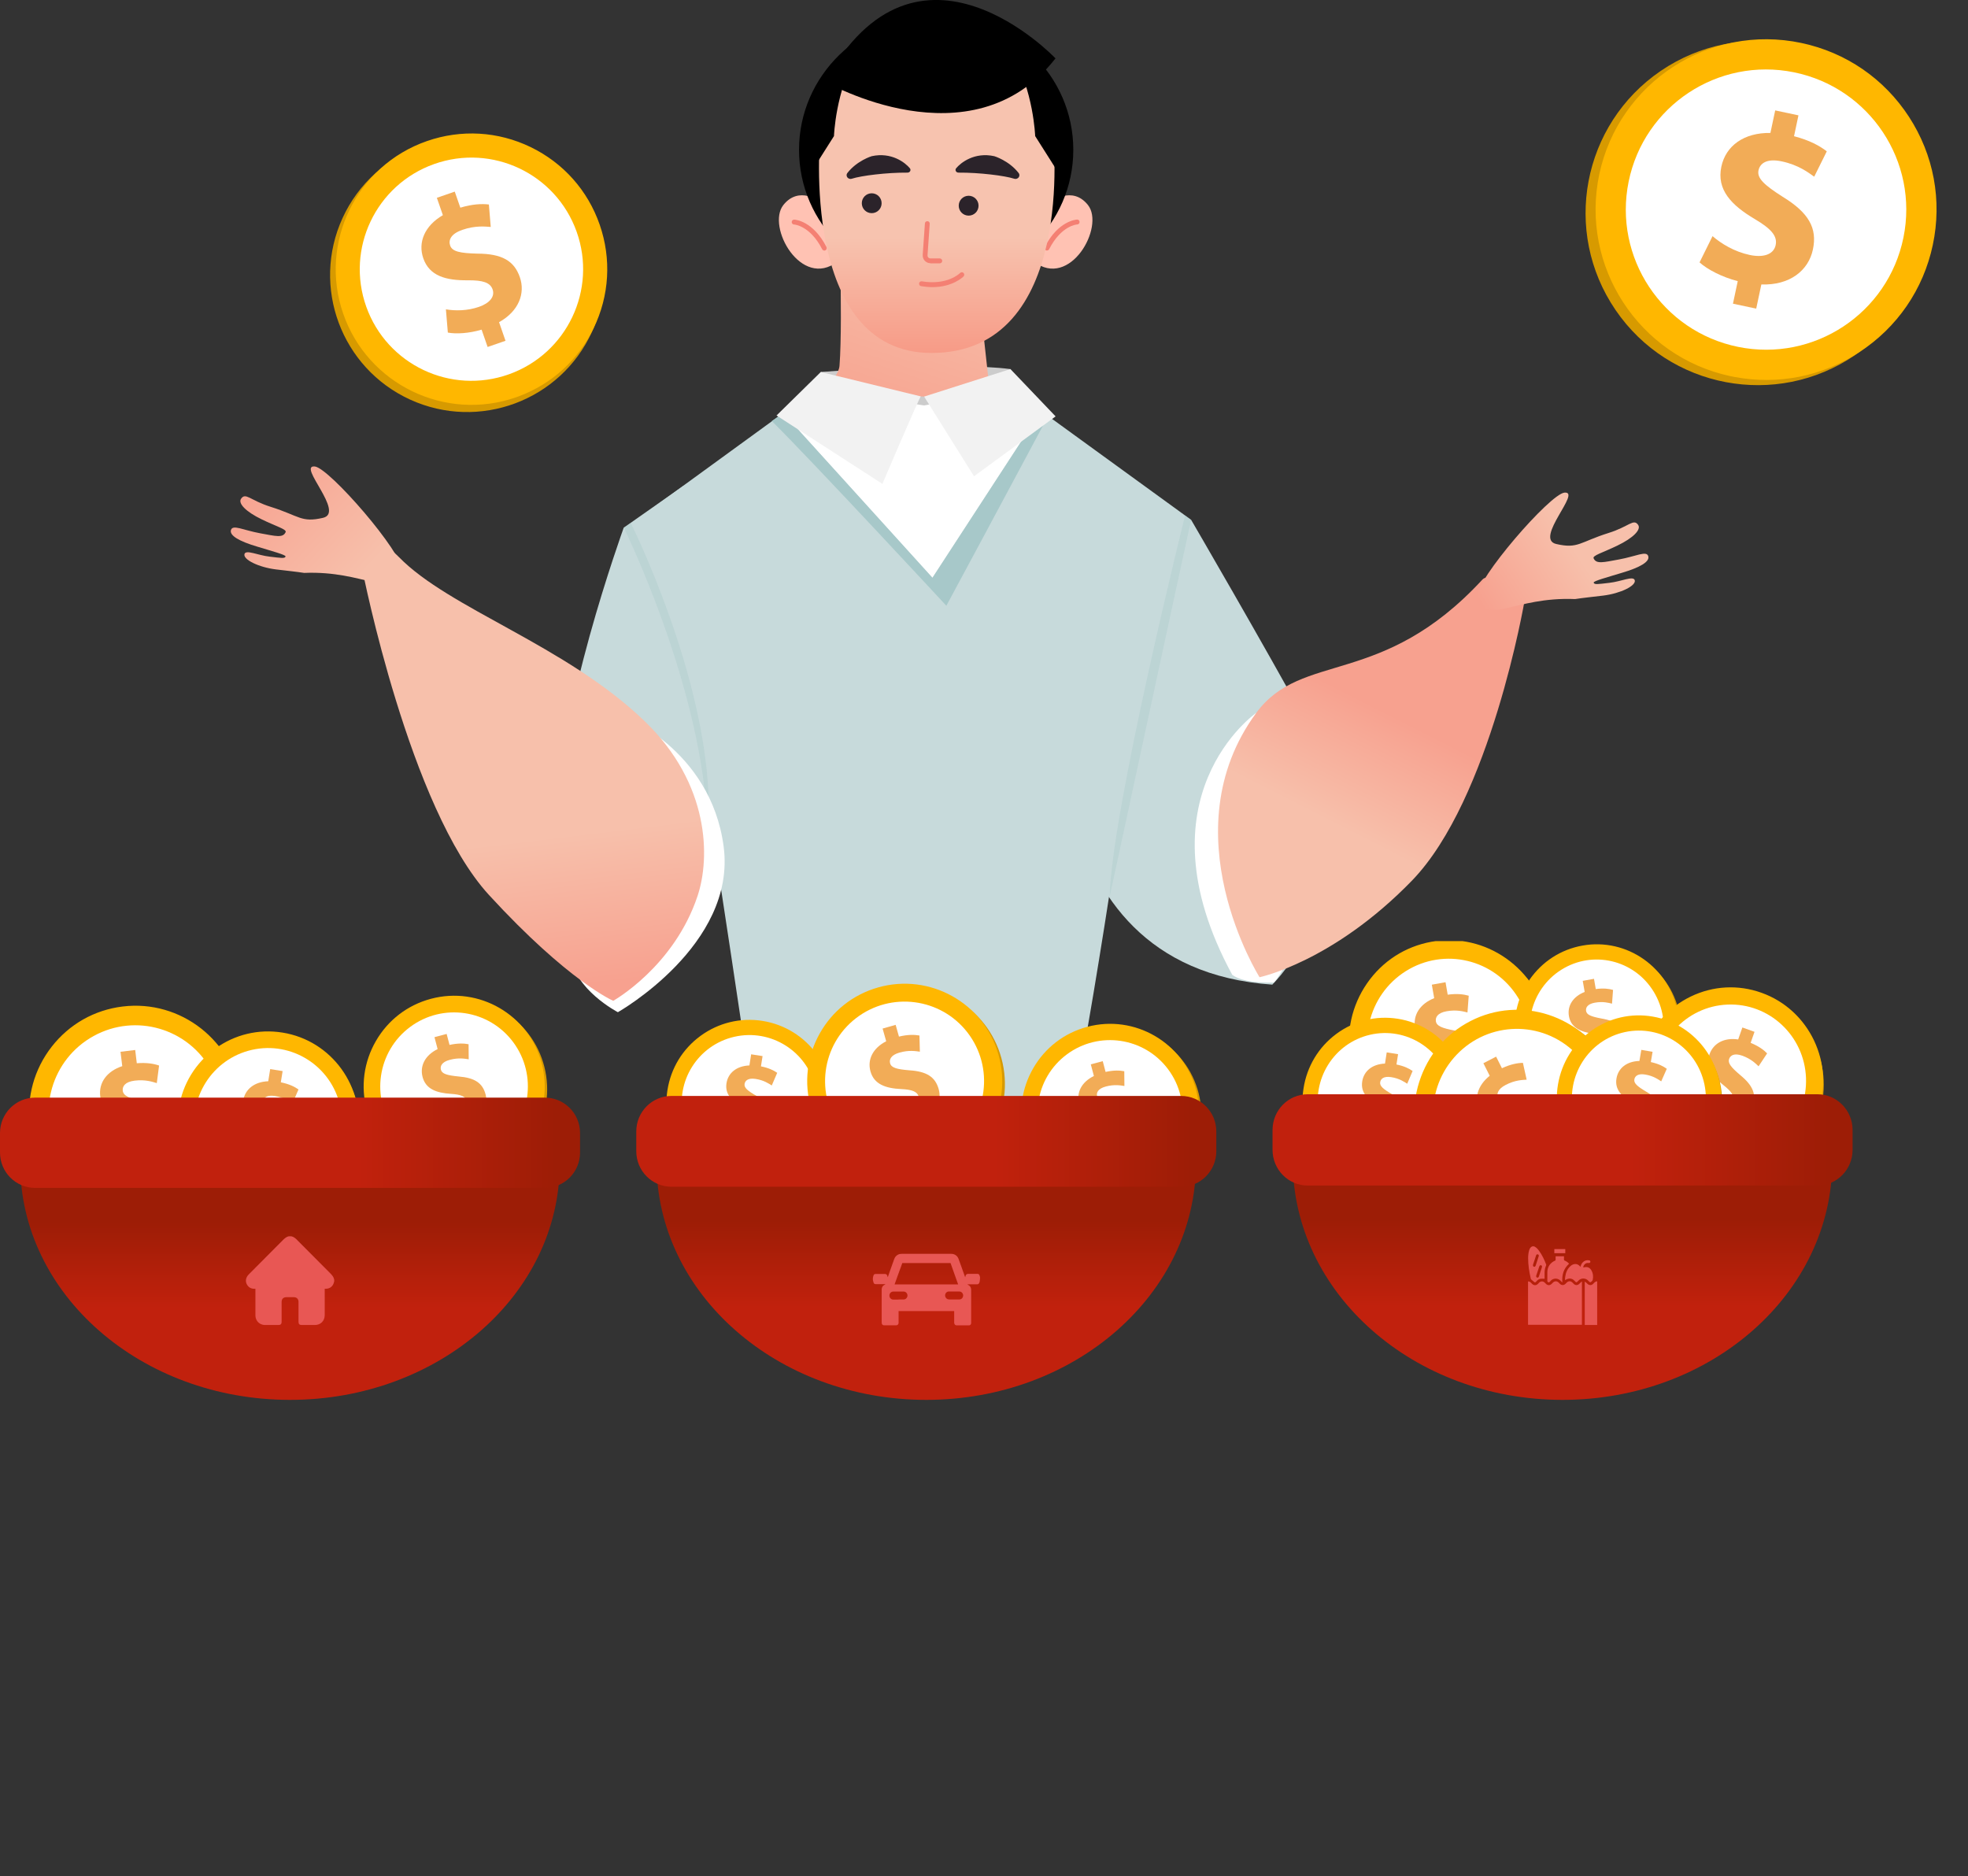 <svg width="665" height="634" viewBox="0 0 665 634" fill="none" xmlns="http://www.w3.org/2000/svg">
<rect x="0" y="0" width="665" height="634" fill="#333333" stroke="none"/>
<g clip-path="url(#clip0_1463_1563)">
<path d="M277.377 125.688C277.377 125.688 322.826 122.16 341.426 124.721C345.948 134.433 344.548 142.04 344.548 142.04H276.033L277.377 125.688Z" fill="#CCCCCC"/>
<path d="M283.243 63.793C283.243 63.793 284.927 107.175 283.678 123.545C282.921 133.598 249.07 148.925 249.07 162.716C285.494 165.447 372.439 188.001 372.439 172.959C372.439 157.917 336.62 148.774 335.031 136.558C333.442 124.342 331.228 102.167 331.228 102.167L298.531 96.856L283.243 63.793Z" fill="url(#paint0_linear_1463_1563)"/>
<path d="M277.244 68.193C277.244 68.193 270.035 62.579 264.718 69.256C258.89 76.559 270.754 97.861 282.997 88.376L277.263 68.193H277.244Z" fill="#FFC2B3"/>
<path d="M278.55 84.659C278.247 84.659 277.963 84.488 277.812 84.203C273.706 76.179 268.37 75.857 268.313 75.857C267.859 75.838 267.5 75.459 267.519 75.003C267.538 74.548 267.916 74.188 268.37 74.207C268.635 74.207 274.709 74.567 279.269 83.463C279.477 83.862 279.326 84.374 278.91 84.583C278.796 84.64 278.664 84.677 278.531 84.677L278.55 84.659Z" fill="#F48073"/>
<path d="M355.088 68.193C355.088 68.193 362.297 62.579 367.614 69.256C373.442 76.559 361.578 97.861 349.335 88.376L355.069 68.193H355.088Z" fill="#FFC2B3"/>
<path d="M353.782 84.659C353.65 84.659 353.536 84.621 353.404 84.564C353.007 84.355 352.836 83.862 353.044 83.445C357.586 74.567 363.678 74.207 363.943 74.188C364.397 74.15 364.776 74.529 364.795 74.984C364.814 75.44 364.473 75.819 364.019 75.838C363.792 75.838 358.588 76.236 354.52 84.184C354.369 84.469 354.085 84.64 353.782 84.64V84.659Z" fill="#F48073"/>
<path d="M316.337 95.926C341.929 95.926 362.675 75.646 362.675 50.628C362.675 25.611 341.929 5.33 316.337 5.33C290.744 5.33 269.998 25.611 269.998 50.628C269.998 75.646 290.744 95.926 316.337 95.926Z" fill="black"/>
<path d="M277.169 45.563C277.169 45.563 269.941 119.22 314.728 119.258C363.981 119.315 355.826 45.563 355.826 45.563C355.826 45.563 355.561 14.075 316.147 14.075C280.007 14.075 277.169 45.563 277.169 45.563Z" fill="url(#paint1_linear_1463_1563)"/>
<path d="M314.406 88.983H317.547C318.002 88.983 318.38 88.623 318.38 88.149C318.38 87.694 318.02 87.314 317.547 87.314H314.406C314.123 87.314 313.858 87.2 313.668 86.992C313.479 86.783 313.385 86.499 313.422 86.214L314.16 75.61C314.198 75.155 313.858 74.757 313.404 74.738C312.931 74.719 312.552 75.041 312.533 75.496L311.795 86.062C311.72 86.783 311.966 87.523 312.457 88.073C312.949 88.623 313.668 88.945 314.425 88.945L314.406 88.983Z" fill="#F48073"/>
<path d="M297.907 68.668C297.907 70.527 296.412 72.025 294.558 72.025C292.703 72.025 291.208 70.527 291.208 68.668C291.208 66.809 292.703 65.31 294.558 65.31C296.412 65.31 297.907 66.809 297.907 68.668Z" fill="#2B232A"/>
<path d="M330.66 69.502C330.66 71.361 329.165 72.86 327.311 72.86C325.457 72.86 323.962 71.361 323.962 69.502C323.962 67.643 325.457 66.145 327.311 66.145C329.165 66.145 330.66 67.643 330.66 69.502Z" fill="#2B232A"/>
<path d="M315.031 97.026C321.937 97.026 325.419 93.574 325.589 93.403C325.911 93.081 325.911 92.55 325.589 92.227C325.267 91.905 324.738 91.905 324.435 92.227C324.265 92.398 320.083 96.495 311.511 95.054C311.076 94.978 310.641 95.281 310.565 95.737C310.49 96.192 310.792 96.609 311.246 96.685C312.628 96.912 313.895 97.026 315.069 97.026H315.031Z" fill="#F48073"/>
<path d="M287.859 60.378C290.962 59.373 299.629 58.273 306.648 58.33C307.481 58.33 307.954 57.457 307.443 56.85C305.929 55.01 301.294 51.292 294.558 52.772C294.558 52.772 289.6 54.251 286.327 58.462C286.119 58.747 286.024 59.088 286.1 59.43C286.251 60.188 287.084 60.644 287.859 60.378Z" fill="#2B232A"/>
<path d="M342.675 60.378C339.572 59.373 330.906 58.273 323.886 58.33C323.054 58.33 322.581 57.457 323.091 56.85C324.605 55.01 329.241 51.292 335.977 52.772C335.977 52.772 340.934 54.251 344.208 58.462C344.416 58.747 344.511 59.088 344.435 59.43C344.284 60.188 343.451 60.644 342.675 60.378Z" fill="#2B232A"/>
<path d="M274.387 57.685L281.804 45.981C281.804 45.981 282.315 30.73 289.638 18.134C289.638 18.134 270.205 31.811 274.387 57.685Z" fill="black"/>
<path d="M357.207 57.685L349.79 45.981C349.79 45.981 349.279 30.73 341.956 18.134C341.956 18.134 361.389 31.811 357.207 57.685Z" fill="black"/>
<path d="M278.758 27.543C278.758 27.543 328.257 56.129 356.658 19.728C356.658 19.728 310.073 -29.497 278.758 27.543Z" fill="black"/>
<path d="M311.152 133.94L312.268 133.997L315.485 136.178L311.795 137.999L307.784 136.747L311.152 133.94Z" fill="#CCCCCC"/>
<path d="M352.06 141.945C352.06 141.945 312.268 311.641 311.474 308.815C310.679 305.989 263.205 144.771 263.205 144.771L277.036 131.853L312.287 136.994L340.424 131.815L352.079 141.945H352.06Z" fill="white"/>
<path d="M351.795 138.834L315.069 195.229L264.624 139.574L217.584 173.794C217.584 173.794 236.866 263.669 237.925 265.547C238.985 267.425 255.371 378.507 255.371 378.507C255.371 378.507 291.776 382.908 312.798 382.661C333.82 382.415 359.705 378.716 360.972 377.293C364.87 372.93 382.6 251.168 382.6 251.168L402.467 175.634L351.776 138.834H351.795Z" fill="#C7DADB"/>
<path d="M319.78 204.675C319.78 204.675 341.332 164.632 354.198 140.522L351.814 138.834L315.087 195.229L264.642 139.574L260.801 142.267C274.538 155.849 319.799 204.694 319.799 204.694L319.78 204.675Z" fill="#A7C8C9"/>
<path d="M312.268 133.997L329.127 160.933L356.696 140.693L341.426 124.702L312.268 133.997Z" fill="#F2F2F2"/>
<path d="M311.152 133.94C310.357 134.888 298.171 163.494 298.171 163.494L262.391 140.389L277.358 125.688L311.152 133.94Z" fill="#F2F2F2"/>
<path d="M210.754 178.308C210.754 178.308 186.856 244.548 190.357 272.034C195.219 310.313 209.411 334.366 209.411 334.366C209.411 334.366 231.227 289.922 247.765 261.943C242.183 197.827 231.019 164.101 231.019 164.101L210.754 178.308Z" fill="#C7DADB"/>
<path opacity="0.37" d="M239.477 271.541C238.872 228.14 213.138 176.715 213.138 176.715L210.773 178.27C210.773 178.27 236.033 229.354 238.853 275.259L239.477 271.541Z" fill="#A7C8C9"/>
<path d="M208.786 342.011C208.786 342.011 193.857 334.271 192.778 322.624C191.7 310.977 209.543 241.361 209.543 241.361C209.543 241.361 240.158 252.818 244.529 286.071C248.9 319.324 208.786 342.011 208.786 342.011Z" fill="white"/>
<path d="M134.765 188.191C151.756 205.7 191.151 217.972 217.831 243.675C239.893 264.94 239.988 289.846 235.73 302.669C227.783 326.646 207.216 338.16 207.216 338.16C207.216 338.16 192.078 331.654 165.21 302.384C138.341 273.115 122.542 192.952 122.542 192.952C122.542 192.952 123.185 191.074 127.253 188.874C131.34 186.655 130.772 184.094 134.746 188.191H134.765Z" fill="url(#paint2_linear_1463_1563)"/>
<path d="M402.486 175.634C402.486 175.634 426.611 217.005 442.865 246.691C459.119 276.378 446.195 315.985 429.923 332.697C345.154 326.854 359.042 223.644 359.042 223.644L402.505 175.634H402.486Z" fill="#C7DADB"/>
<path d="M424.473 240.887C424.473 240.887 383.716 269.208 416.394 329.396C420.632 332.526 430.509 331.976 430.509 331.976C430.509 331.976 461.711 294.626 424.473 240.887Z" fill="white"/>
<path d="M425.609 330.193C425.609 330.193 394.823 281.234 424.473 240.906C439.989 219.794 466.914 232.654 500.935 195.817C504.02 192.478 515.183 202.835 515.183 202.835C515.183 202.835 503.736 270.137 477.075 297.585C450.415 325.033 425.609 330.193 425.609 330.193Z" fill="url(#paint3_linear_1463_1563)"/>
<path d="M532.232 202.418C534.635 202.039 538.268 201.659 541.73 201.242C547.539 200.54 552.97 197.903 552.383 196.025C551.853 194.47 547.899 196.481 543.793 196.936C539.99 197.372 538.703 197.619 538.514 196.86C538.343 196.329 543.112 195.058 548.069 193.54C554.105 191.757 557.587 189.785 556.943 187.888C556.319 185.991 552.818 187.983 547.104 189.026C541.787 189.993 539.422 190.676 538.495 188.665C538.003 187.698 541.617 186.731 546.536 184.341C551.967 181.723 554.597 178.934 553.556 177.379C551.986 175.084 550.472 177.929 543.528 180.091C533.764 183.164 533.254 185.517 525.855 183.809C518.305 182.064 534.635 165.884 528.637 166.453C523.717 166.946 498.816 195.703 499.1 201.64C502.336 211.713 511.513 201.545 532.251 202.418H532.232Z" fill="url(#paint4_linear_1463_1563)"/>
<path d="M102.769 193.578C100.366 193.199 96.733 192.82 93.27 192.402C87.461 191.7 82.031 189.064 82.617 187.186C83.147 185.63 87.102 187.641 91.207 188.096C95.011 188.533 96.297 188.779 96.487 188.02C96.657 187.489 91.889 186.218 86.931 184.701C80.895 182.918 77.414 180.945 78.057 179.048C78.681 177.151 82.182 179.143 87.896 180.186C93.213 181.154 95.578 181.837 96.505 179.826C96.998 178.858 93.383 177.891 88.464 175.501C83.033 172.883 80.403 170.095 81.444 168.539C83.014 166.244 84.528 169.089 91.472 171.252C101.236 174.325 101.747 176.677 109.145 174.97C116.695 173.225 100.366 157.044 106.364 157.613C111.283 158.106 136.184 186.863 135.9 192.801C132.665 202.873 123.488 192.706 102.75 193.578H102.769Z" fill="url(#paint5_linear_1463_1563)"/>
<path opacity="0.37" d="M400.462 174.154C400.462 174.154 375.637 273.571 374.956 303.029C374.956 303.029 397.075 200.312 402.486 175.634C400.632 174.287 400.462 174.154 400.462 174.154Z" fill="#A7C8C9"/>
</g>
<path d="M48.732 413.129C68.575 411.921 83.686 394.801 82.483 374.889C81.279 354.977 64.218 339.814 44.375 341.021C24.532 342.229 9.421 359.349 10.624 379.261C11.828 399.173 28.889 414.336 48.732 413.129Z" fill="#D79A00"/>
<path d="M80.662 376.136C80.837 356.781 65.342 340.947 46.054 340.772C26.765 340.596 10.987 356.144 10.812 375.5C10.636 394.856 26.131 410.689 45.42 410.864C64.708 411.04 80.487 395.492 80.662 376.136Z" fill="#FFB700"/>
<path d="M45.697 411.988C37.717 411.988 30.006 409.341 23.622 404.316C16.061 398.381 11.256 389.849 10.097 380.271C8.938 370.71 11.542 361.268 17.473 353.663C23.386 346.075 31.887 341.253 41.43 340.089C61.103 337.678 79.063 351.775 81.466 371.52C82.625 381.08 80.021 390.523 74.09 398.128C68.177 405.716 59.675 410.538 50.133 411.701C48.654 411.887 47.176 411.971 45.697 411.971V411.988ZM45.798 341.422C44.42 341.422 43.009 341.506 41.615 341.674C32.509 342.787 24.378 347.407 18.716 354.658C13.054 361.909 10.568 370.947 11.676 380.086C13.978 398.954 31.131 412.443 49.948 410.133C59.054 409.02 67.185 404.4 72.847 397.15C78.509 389.899 80.995 380.861 79.886 371.722C77.77 354.27 62.918 341.422 45.815 341.422H45.798Z" fill="#FFB700"/>
<path d="M59.812 401.656C74.014 393.854 79.224 375.976 71.449 361.724C63.673 347.473 45.857 342.245 31.655 350.048C17.453 357.85 12.243 375.728 20.018 389.98C27.794 404.231 45.61 409.459 59.812 401.656Z" fill="white"/>
<path d="M45.52 397.035L44.933 392.181C41.528 392.452 38.124 391.928 36.061 391.048L36.849 384.893C39.113 385.806 42.233 386.499 45.52 386.11C48.404 385.755 50.233 384.385 49.998 382.356C49.763 380.411 48.002 379.397 44.094 378.585C38.459 377.418 34.451 375.321 33.864 370.366C33.327 365.885 36.028 361.979 41.31 360.237L40.723 355.383L45.688 354.775L46.224 359.256C49.629 358.985 51.993 359.425 53.754 360.034L52.983 365.969C51.608 365.564 49.126 364.684 45.486 365.141C42.199 365.547 41.31 367.103 41.478 368.54C41.679 370.231 43.574 371.077 48.086 372.176C54.358 373.579 57.125 376.082 57.696 380.665C58.249 385.197 55.532 389.475 49.83 391.2L50.467 396.409L45.503 397.018L45.52 397.035Z" fill="#F2AC57"/>
<path d="M84.311 410.337C100.818 414.034 117.185 403.603 120.869 387.04C124.553 370.476 114.158 354.052 97.652 350.355C81.146 346.659 64.778 357.089 61.094 373.653C57.41 390.217 67.805 406.641 84.311 410.337Z" fill="#D79A00"/>
<path d="M119.088 387.63C123.768 371.846 114.812 355.244 99.083 350.547C83.354 345.851 66.809 354.838 62.129 370.622C57.449 386.405 66.405 403.007 82.134 407.704C97.863 412.401 114.408 403.413 119.088 387.63Z" fill="#FFB700"/>
<path d="M82.098 408.688C75.573 406.805 69.889 402.82 65.847 397.205C61.058 390.568 59.129 382.458 60.427 374.354C61.72 366.264 66.063 359.158 72.694 354.341C79.308 349.533 87.388 347.597 95.463 348.898C112.113 351.571 123.492 367.335 120.828 384.045C119.534 392.135 115.192 399.241 108.56 404.058C101.947 408.866 93.866 410.802 85.791 409.501C84.539 409.304 83.311 409.024 82.102 408.675L82.098 408.688ZM98.722 351.018C97.596 350.693 96.422 350.429 95.243 350.238C87.537 348.998 79.806 350.856 73.477 355.448C67.149 360.039 62.997 366.841 61.761 374.575C59.22 390.545 70.082 405.622 86.008 408.175C93.713 409.415 101.445 407.557 107.773 402.965C114.102 398.374 118.253 391.572 119.489 383.838C121.849 369.07 112.719 355.059 98.736 351.022L98.722 351.018Z" fill="#FFB700"/>
<path d="M96.059 403.573C109.5 400.546 117.95 387.159 114.934 373.672C111.917 360.185 98.577 351.706 85.136 354.732C71.696 357.759 63.245 371.146 66.262 384.633C69.278 398.12 82.619 406.6 96.059 403.573Z" fill="white"/>
<path d="M85.458 396.421L86.116 392.314C83.269 391.732 80.608 390.5 79.128 389.294L81.215 384.447C82.852 385.728 85.24 387.031 88.019 387.489C90.46 387.88 92.276 387.191 92.56 385.477C92.824 383.831 91.622 382.586 88.617 381C84.284 378.716 81.498 376.056 82.18 371.866C82.791 368.075 85.915 365.519 90.642 365.342L91.3 361.235L95.501 361.909L94.89 365.7C97.737 366.282 99.567 367.2 100.864 368.113L98.842 372.784C97.812 372.128 95.989 370.823 92.907 370.337C90.124 369.893 89.033 370.955 88.833 372.17C88.601 373.6 89.952 374.739 93.383 376.702C98.182 379.33 99.858 382.03 99.25 385.911C98.64 389.747 95.416 392.604 90.349 392.668L89.65 397.077L85.448 396.403L85.458 396.421Z" fill="#F2AC57"/>
<path d="M160.323 398.162C176.901 394.805 187.628 378.597 184.282 361.961C180.937 345.326 164.785 334.561 148.207 337.919C131.629 341.276 120.902 357.483 124.247 374.119C127.593 390.755 143.744 401.519 160.323 398.162Z" fill="#D79A00"/>
<path d="M182.894 363.227C180.775 346.898 165.865 335.384 149.592 337.51C133.319 339.637 121.845 354.598 123.964 370.928C126.083 387.257 140.993 398.771 157.266 396.645C173.539 394.518 185.013 379.557 182.894 363.227Z" fill="#FFB700"/>
<path d="M157.632 397.559C150.908 398.5 144.1 397.179 138.133 393.697C131.067 389.588 126.019 382.965 123.921 375.032C121.825 367.113 122.913 358.85 127.02 351.743C131.114 344.652 137.712 339.586 145.616 337.481C161.911 333.129 178.694 342.889 183.031 359.243C185.127 367.162 184.039 375.425 179.932 382.532C175.838 389.623 169.24 394.689 161.336 396.794C160.112 397.125 158.876 397.37 157.63 397.544L157.632 397.559ZM149.453 338.088C148.292 338.25 147.113 338.488 145.958 338.794C138.416 340.806 132.105 345.658 128.184 352.435C124.262 359.212 123.225 367.12 125.23 374.69C129.379 390.317 145.412 399.66 160.996 395.495C168.538 393.483 174.849 388.631 178.77 381.854C182.692 375.078 183.728 367.169 181.724 359.599C177.896 345.144 163.878 336.069 149.467 338.086L149.453 338.088Z" fill="#FFB700"/>
<path d="M168.315 387.189C179.368 378.94 181.664 363.262 173.444 352.17C165.223 341.079 149.599 338.775 138.546 347.024C127.493 355.273 125.197 370.951 133.418 382.043C141.638 393.134 157.262 395.438 168.315 387.189Z" fill="white"/>
<path d="M155.731 384.98L154.668 380.96C151.831 381.589 148.901 381.549 147.06 381.051L147.003 375.772C149.018 376.274 151.727 376.491 154.452 375.775C156.841 375.136 158.22 373.766 157.785 372.084C157.359 370.473 155.757 369.826 152.369 369.603C147.485 369.284 143.862 367.99 142.787 363.884C141.81 360.171 143.627 356.561 147.875 354.471L146.812 350.451L150.923 349.352L151.9 353.065C154.737 352.435 156.781 352.527 158.336 352.832L158.381 357.925C157.175 357.745 154.981 357.297 151.968 358.111C149.246 358.84 148.679 360.256 148.988 361.447C149.356 362.848 151.052 363.337 154.982 363.732C160.431 364.175 163.056 365.957 164.073 369.751C165.07 373.505 163.282 377.43 158.679 379.556L159.826 383.869L155.715 384.968L155.731 384.98Z" fill="#F2AC57"/>
<path d="M15.642 378.927C11.302 378.927 7.632 382.206 7.195 386.54C6.962 388.765 6.845 391.049 6.845 393.332C6.845 437.338 47.653 473 97.986 473C148.318 473 189.126 437.338 189.126 393.332C189.126 391.049 189.01 388.765 188.777 386.54C188.34 382.206 184.67 378.927 180.33 378.927H15.642Z" fill="url(#paint6_linear_1463_1563)"/>
<path d="M184.116 370.875H11.884C5.321 370.875 0 376.224 0 382.821V389.438C0 396.036 5.321 401.384 11.884 401.384H184.116C190.679 401.384 196 396.036 196 389.438V382.821C196 376.224 190.679 370.875 184.116 370.875Z" fill="url(#paint7_linear_1463_1563)"/>
<path d="M112.928 432.332V433.034C112.928 433.034 112.899 433.093 112.87 433.152C112.578 434.586 111.53 435.435 110.103 435.465C109.986 435.465 109.87 435.465 109.724 435.465V435.874C109.724 438.685 109.724 441.525 109.724 444.336C109.724 446.327 108.355 447.703 106.374 447.703C104.889 447.703 103.432 447.703 101.947 447.703C101.189 447.703 100.869 447.381 100.869 446.62C100.869 444.365 100.869 442.14 100.869 439.886C100.869 438.919 100.257 438.305 99.296 438.305C98.451 438.305 97.636 438.305 96.791 438.305C95.743 438.305 95.16 438.89 95.16 439.944C95.16 442.199 95.16 444.424 95.16 446.678C95.16 447.352 94.811 447.703 94.141 447.703C92.626 447.703 91.141 447.703 89.626 447.703C89.335 447.703 89.072 447.703 88.781 447.615C87.296 447.264 86.305 446.005 86.305 444.424C86.305 441.555 86.305 438.714 86.305 435.845C86.305 435.728 86.305 435.611 86.305 435.465C86.101 435.465 85.927 435.465 85.781 435.465C84.761 435.406 84.004 434.967 83.48 434.088C82.81 432.976 83.043 431.629 84.004 430.663C87.849 426.798 91.694 422.962 95.51 419.098C96.121 418.483 96.733 417.897 97.607 417.722H98.422C99.296 417.897 99.908 418.454 100.49 419.068C104.19 422.787 107.889 426.505 111.588 430.224C112.2 430.838 112.753 431.453 112.928 432.361V432.332Z" fill="#E85754"/>
<g clip-path="url(#clip1_1463_1563)">
<path d="M247.595 401.17C262.759 404.487 277.741 394.884 281.058 379.722C284.375 364.56 274.771 349.581 259.607 346.264C244.442 342.948 229.46 352.551 226.143 367.712C222.826 382.874 232.43 397.854 247.595 401.17Z" fill="#D79A00"/>
<path d="M279.426 380.268C283.66 365.816 275.375 350.668 260.921 346.434C246.466 342.201 231.315 350.484 227.081 364.936C222.846 379.389 231.131 394.537 245.586 398.77C260.041 403.004 275.191 394.721 279.426 380.268Z" fill="#FFB700"/>
<path d="M245.556 399.671C239.561 397.973 234.328 394.352 230.597 389.232C226.175 383.181 224.373 375.772 225.533 368.356C226.688 360.953 230.646 354.438 236.714 350.006C242.766 345.584 250.175 343.782 257.591 344.94C272.884 347.319 283.389 361.692 281.008 376.984C279.853 384.387 275.894 390.902 269.827 395.334C263.775 399.756 256.366 401.558 248.949 400.399C247.799 400.224 246.671 399.972 245.56 399.658L245.556 399.671ZM260.591 346.867C259.556 346.574 258.478 346.336 257.394 346.166C250.317 345.063 243.228 346.792 237.437 351.015C231.647 355.239 227.863 361.476 226.758 368.553C224.488 383.167 234.516 396.914 249.143 399.186C256.22 400.29 263.309 398.561 269.1 394.337C274.891 390.113 278.675 383.877 279.779 376.799C281.888 363.285 273.453 350.508 260.603 346.87L260.591 346.867Z" fill="#FFB700"/>
<path d="M258.351 394.938C270.675 392.118 278.379 379.843 275.559 367.52C272.738 355.198 260.46 347.496 248.136 350.316C235.812 353.136 228.108 365.412 230.928 377.734C233.749 390.056 246.027 397.759 258.351 394.938Z" fill="white"/>
<path d="M248.593 388.439L249.181 384.681C246.566 384.159 244.119 383.043 242.755 381.946L244.652 377.505C246.16 378.671 248.357 379.853 250.909 380.261C253.151 380.609 254.815 379.972 255.069 378.403C255.305 376.897 254.197 375.763 251.433 374.324C247.447 372.252 244.88 369.83 245.489 365.996C246.036 362.527 248.892 360.177 253.231 359.997L253.819 356.239L257.677 356.839L257.131 360.308C259.746 360.829 261.429 361.661 262.623 362.492L260.785 366.771C259.838 366.175 258.16 364.989 255.329 364.556C252.773 364.161 251.775 365.137 251.597 366.248C251.389 367.557 252.634 368.593 255.79 370.375C260.205 372.76 261.754 375.222 261.211 378.774C260.666 382.285 257.718 384.91 253.068 384.988L252.443 389.023L248.584 388.423L248.593 388.439Z" fill="#F2AC57"/>
<path d="M313.639 398.488C331.432 394.588 342.693 377.005 338.793 359.216C334.892 341.426 317.306 330.167 299.514 334.067C281.721 337.967 270.46 355.549 274.361 373.339C278.261 391.128 295.847 402.388 313.639 398.488Z" fill="#D79A00"/>
<path d="M337.321 360.599C334.746 343.116 318.484 331.03 300.998 333.604C283.513 336.178 271.424 352.437 273.999 369.92C276.573 387.403 292.835 399.489 310.321 396.915C327.807 394.341 339.895 378.082 337.321 360.599Z" fill="#FFB700"/>
<path d="M310.731 397.889C303.507 399.019 296.152 397.724 289.663 394.096C281.981 389.814 276.427 382.799 274.025 374.324C271.626 365.865 272.65 356.979 276.945 349.28C281.227 341.599 288.242 336.045 296.716 333.643C314.185 328.682 332.434 338.852 337.396 356.321C339.796 364.78 338.771 373.666 334.476 381.365C330.194 389.047 323.18 394.601 314.705 397.002C313.393 397.379 312.067 397.664 310.728 397.874L310.731 397.889ZM300.859 334.226C299.612 334.421 298.346 334.697 297.107 335.047C289.021 337.341 282.313 342.66 278.211 350.001C274.11 357.343 273.135 365.847 275.429 373.933C280.177 390.626 297.609 400.363 314.317 395.614C322.403 393.32 329.111 388.001 333.213 380.659C337.315 373.318 338.289 364.813 335.995 356.727C331.615 341.286 316.356 331.801 300.874 334.224L300.859 334.226Z" fill="#FFB700"/>
<path d="M322.049 386.571C333.804 377.521 335.996 360.658 326.945 348.905C317.895 337.152 301.028 334.961 289.273 344.01C277.518 353.059 275.326 369.923 284.377 381.676C293.428 393.428 310.295 395.62 322.049 386.571Z" fill="white"/>
<path d="M308.459 384.426L307.242 380.132C304.199 380.858 301.043 380.868 299.051 380.367L298.895 374.703C301.074 375.206 303.996 375.39 306.916 374.573C309.478 373.844 310.939 372.35 310.44 370.553C309.953 368.832 308.215 368.166 304.563 367.988C299.298 367.733 295.373 366.41 294.142 362.024C293.024 358.058 294.916 354.152 299.453 351.832L298.236 347.538L302.644 346.286L303.762 350.252C306.806 349.525 309.009 349.587 310.689 349.887L310.829 355.35C309.526 355.178 307.155 354.737 303.925 355.664C301.007 356.496 300.422 358.025 300.777 359.298C301.198 360.795 303.033 361.289 307.272 361.641C313.148 362.019 316.006 363.884 317.17 367.937C318.311 371.946 316.455 376.19 311.537 378.554L312.849 383.161L308.441 384.414L308.459 384.426Z" fill="#F2AC57"/>
<path d="M381.851 406.292C398.123 403.009 408.651 387.158 405.368 370.889C402.084 354.62 386.231 344.093 369.959 347.377C353.687 350.66 343.158 366.51 346.442 382.779C349.726 399.048 365.579 409.575 381.851 406.292Z" fill="#D79A00"/>
<path d="M404.005 372.127C401.925 356.158 387.29 344.898 371.318 346.977C355.346 349.057 344.084 363.689 346.164 379.658C348.244 395.628 362.878 406.888 378.851 404.808C394.823 402.728 406.085 388.097 404.005 372.127Z" fill="#FFB700"/>
<path d="M379.21 405.702C372.61 406.622 365.928 405.33 360.071 401.926C353.136 397.907 348.181 391.43 346.122 383.672C344.064 375.928 345.132 367.846 349.163 360.896C353.182 353.962 359.658 349.007 367.416 346.948C383.409 342.692 399.883 352.237 404.139 368.23C406.197 375.975 405.129 384.056 401.098 391.006C397.079 397.941 390.603 402.895 382.845 404.954C381.643 405.277 380.43 405.517 379.208 405.688L379.21 405.702ZM371.182 347.542C370.043 347.701 368.885 347.933 367.751 348.233C360.348 350.2 354.155 354.945 350.306 361.572C346.457 368.2 345.439 375.934 347.407 383.337C351.479 398.619 367.216 407.757 382.512 403.683C389.915 401.716 396.108 396.971 399.957 390.344C403.806 383.716 404.824 375.982 402.856 368.579C399.1 354.443 385.34 345.568 371.196 347.54L371.182 347.542Z" fill="#FFB700"/>
<path d="M389.695 395.561C400.544 387.494 402.797 372.161 394.729 361.314C386.66 350.467 371.325 348.214 360.476 356.281C349.628 364.348 347.374 379.681 355.442 390.528C363.511 401.375 378.846 403.628 389.695 395.561Z" fill="white"/>
<path d="M377.344 393.4L376.3 389.469C373.516 390.084 370.64 390.045 368.833 389.558L368.777 384.395C370.755 384.886 373.414 385.098 376.088 384.398C378.433 383.773 379.787 382.434 379.36 380.789C378.942 379.213 377.369 378.58 374.044 378.362C369.25 378.05 365.694 376.785 364.639 372.769C363.68 369.139 365.464 365.608 369.633 363.564L368.589 359.632L372.625 358.558L373.584 362.189C376.368 361.573 378.375 361.663 379.901 361.961L379.945 366.941C378.761 366.766 376.607 366.327 373.65 367.123C370.978 367.837 370.422 369.221 370.726 370.386C371.087 371.757 372.751 372.235 376.608 372.62C381.957 373.054 384.533 374.797 385.532 378.507C386.51 382.178 384.755 386.017 380.238 388.096L381.363 392.314L377.328 393.388L377.344 393.4Z" fill="#F2AC57"/>
<path d="M230.642 378.401C226.302 378.401 222.632 381.699 222.195 386.056C221.962 388.294 221.845 390.591 221.845 392.887C221.845 437.139 262.653 473 312.986 473C363.318 473 404.126 437.139 404.126 392.887C404.126 390.591 404.01 388.294 403.777 386.056C403.34 381.699 399.67 378.401 395.33 378.401H230.642Z" fill="url(#paint8_linear_1463_1563)"/>
<path d="M399.116 370.305H226.884C220.321 370.305 215 375.683 215 382.317V388.971C215 395.606 220.321 400.984 226.884 400.984H399.116C405.679 400.984 411 395.606 411 388.971V382.317C411 375.683 405.679 370.305 399.116 370.305Z" fill="url(#paint9_linear_1463_1563)"/>
<path d="M331.132 431.957V432.428C331.132 432.428 331.103 432.458 331.103 432.487C331.103 432.634 331.074 432.811 331.045 432.958C331.045 433.105 330.986 433.223 330.928 433.37C330.812 433.753 330.55 433.959 330.142 433.959C329.122 433.959 328.074 433.959 327.054 433.959H326.938C326.938 433.959 326.996 434.106 327.083 434.136C327.491 434.313 327.782 434.578 327.986 434.99C328.103 435.255 328.161 435.52 328.161 435.814C328.161 439.465 328.161 443.145 328.161 446.796C328.161 446.914 328.161 447.002 328.161 447.12C328.132 447.473 327.87 447.768 327.52 447.827C327.404 447.827 327.287 447.827 327.142 447.827C325.86 447.827 324.608 447.827 323.326 447.827C322.976 447.827 322.714 447.709 322.539 447.385C322.452 447.208 322.423 447.032 322.423 446.826C322.423 445.589 322.423 444.352 322.423 443.086V442.998H303.636C303.636 442.998 303.636 443.057 303.636 443.086C303.636 444.323 303.636 445.53 303.636 446.767C303.636 446.885 303.636 446.973 303.636 447.091C303.577 447.503 303.257 447.797 302.849 447.797C301.742 447.797 300.665 447.797 299.558 447.797C299.266 447.797 298.946 447.797 298.655 447.797C298.276 447.797 297.985 447.444 297.956 447.15C297.956 446.973 297.927 446.767 297.927 446.59C297.927 442.969 297.927 439.377 297.927 435.755C297.927 435.579 297.927 435.402 297.985 435.225C298.13 434.666 298.48 434.283 299.004 434.077C299.092 434.048 299.121 433.989 299.121 433.9C299.092 433.9 299.033 433.9 299.004 433.9C297.985 433.9 296.936 433.9 295.917 433.9C295.567 433.9 295.276 433.724 295.189 433.4C295.014 432.899 294.897 432.399 294.956 431.869C294.985 431.545 295.072 431.221 295.189 430.897C295.305 430.573 295.567 430.456 295.917 430.456C296.383 430.456 296.849 430.456 297.315 430.456C297.868 430.456 298.451 430.456 299.004 430.456C299.441 430.456 299.703 430.662 299.82 431.074C299.878 431.221 299.907 431.398 299.966 431.545C299.995 431.545 300.024 431.486 300.024 431.457C300.286 430.721 300.519 430.014 300.781 429.278C301.247 428.012 301.713 426.716 302.15 425.45C302.383 424.773 302.82 424.243 303.461 423.919C303.869 423.713 304.306 423.654 304.772 423.654C310.277 423.654 315.811 423.654 321.316 423.654C321.491 423.654 321.695 423.654 321.87 423.684C322.831 423.861 323.501 424.39 323.879 425.303C324.229 426.216 324.549 427.129 324.87 428.041C325.277 429.16 325.685 430.308 326.093 431.457C326.093 431.486 326.122 431.516 326.151 431.545C326.21 431.339 326.268 431.133 326.326 430.956C326.384 430.75 326.501 430.603 326.705 430.515C326.85 430.456 326.996 430.426 327.142 430.426C327.812 430.426 328.452 430.426 329.122 430.426C329.53 430.426 329.938 430.426 330.346 430.426C330.637 430.426 330.841 430.603 330.957 430.868C331.074 431.192 331.19 431.516 331.19 431.839C331.19 431.898 331.19 431.928 331.19 431.987C331.19 431.957 331.19 431.898 331.19 431.869L331.132 431.957ZM302.237 433.989H323.734C323.734 433.989 323.734 433.93 323.734 433.9C323.413 433.017 323.093 432.134 322.772 431.221C322.452 430.279 322.103 429.366 321.782 428.424C321.607 427.894 321.403 427.394 321.229 426.864C321.229 426.775 321.17 426.775 321.083 426.775C317.646 426.775 314.209 426.775 310.801 426.775C308.849 426.775 306.898 426.775 304.946 426.775C304.888 426.775 304.859 426.775 304.859 426.864C304.684 427.335 304.539 427.776 304.364 428.247C304.131 428.925 303.869 429.602 303.606 430.308C303.344 431.044 303.082 431.751 302.82 432.487C302.645 432.988 302.441 433.488 302.267 434.018L302.237 433.989ZM303.577 439.082C303.84 439.082 304.073 439.082 304.335 439.082C304.597 439.082 304.83 439.082 305.092 439.082C305.267 439.082 305.442 439.082 305.587 439.053C306.228 438.935 306.694 438.287 306.636 437.64C306.578 436.933 306.024 436.403 305.354 436.403C304.189 436.403 303.024 436.403 301.83 436.403C301.102 436.403 300.432 437.051 300.548 437.963C300.635 438.611 301.189 439.112 301.83 439.112C302.412 439.112 302.995 439.112 303.577 439.112V439.082ZM322.423 436.374C321.87 436.374 321.287 436.374 320.734 436.374C320.646 436.374 320.588 436.374 320.501 436.374C319.976 436.432 319.51 436.845 319.394 437.375C319.248 437.905 319.481 438.493 319.918 438.817C320.209 439.023 320.559 439.082 320.908 439.082C321.899 439.082 322.918 439.082 323.908 439.082C324.083 439.082 324.258 439.082 324.404 439.053C325.132 438.906 325.598 438.17 325.423 437.404C325.277 436.786 324.753 436.374 324.141 436.374C323.559 436.374 322.976 436.374 322.423 436.374Z" fill="#E85754"/>
</g>
<g clip-path="url(#clip2_1463_1563)">
<path d="M494.27 386.934C512.834 384.771 526.149 367.796 524.011 349.019C521.873 330.242 505.091 316.773 486.528 318.936C467.964 321.099 454.649 338.074 456.787 356.851C458.925 375.628 475.707 389.096 494.27 386.934Z" fill="#D79A00"/>
<path d="M522.365 350.292C521.549 331.97 506.204 317.787 488.091 318.613C469.978 319.438 455.956 334.96 456.772 353.282C457.588 371.603 472.934 385.786 491.047 384.961C509.16 384.135 523.182 368.613 522.365 350.292Z" fill="#FFB700"/>
<path d="M491.363 386.01C483.873 386.42 476.501 384.312 470.254 379.886C462.857 374.66 457.915 366.834 456.342 357.833C454.769 348.847 456.735 339.779 461.916 332.279C467.082 324.796 474.817 319.796 483.715 318.205C502.058 314.912 519.629 327.325 522.885 345.883C524.457 354.869 522.491 363.937 517.31 371.436C512.144 378.919 504.409 383.919 495.511 385.511C494.133 385.762 492.75 385.918 491.362 385.994L491.363 386.01ZM487.882 319.241C486.589 319.311 485.269 319.464 483.969 319.695C475.478 321.216 468.08 326.005 463.134 333.157C458.187 340.308 456.311 348.986 457.815 357.576C460.931 375.309 477.714 387.19 495.258 384.037C503.749 382.515 511.147 377.726 516.094 370.575C521.04 363.424 522.916 354.745 521.413 346.156C518.542 329.753 503.951 318.36 487.898 319.24L487.882 319.241Z" fill="#FFB700"/>
<path d="M504.088 375.509C517.023 367.397 521.007 350.214 512.987 337.131C504.967 324.047 487.98 320.017 475.045 328.129C462.111 336.241 458.126 353.424 466.146 366.508C474.166 379.591 491.154 383.622 504.088 375.509Z" fill="white"/>
<path d="M490.439 371.872L489.642 367.31C486.46 367.741 483.238 367.42 481.258 366.694L481.686 360.83C483.857 361.577 486.82 362.073 489.886 361.536C492.575 361.051 494.221 359.662 493.898 357.754C493.579 355.926 491.875 355.056 488.166 354.489C482.818 353.675 478.95 351.897 478.148 347.24C477.417 343.027 479.753 339.193 484.624 337.273L483.827 332.711L488.455 331.88L489.186 336.092C492.368 335.661 494.61 335.956 496.293 336.441L495.87 342.097C494.559 341.783 492.184 341.079 488.792 341.698C485.727 342.251 484.972 343.769 485.202 345.12C485.476 346.71 487.298 347.412 491.588 348.22C497.546 349.226 500.27 351.451 501.038 355.758C501.787 360.017 499.454 364.205 494.189 366.13L495.051 371.025L490.422 371.856L490.439 371.872Z" fill="#F2AC57"/>
<path d="M543.398 375.956C558.648 374.18 569.585 360.235 567.829 344.811C566.073 329.386 552.287 318.322 537.038 320.099C521.789 321.875 510.851 335.82 512.607 351.244C514.364 366.669 528.149 377.733 543.398 375.956Z" fill="#D79A00"/>
<path d="M566.477 345.856C565.806 330.806 553.201 319.155 538.322 319.833C523.443 320.512 511.924 333.262 512.595 348.313C513.266 363.363 525.871 375.014 540.75 374.336C555.629 373.657 567.148 360.907 566.477 345.856Z" fill="#FFB700"/>
<path d="M541.01 375.197C534.857 375.534 528.801 373.803 523.67 370.167C517.594 365.873 513.534 359.445 512.242 352.051C510.95 344.669 512.565 337.221 516.821 331.06C521.065 324.913 527.419 320.806 534.728 319.498C549.796 316.793 564.23 326.99 566.904 342.235C568.195 349.616 566.581 357.065 562.324 363.226C558.081 369.373 551.727 373.48 544.418 374.787C543.286 374.994 542.149 375.122 541.009 375.184L541.01 375.197ZM538.151 320.349C537.089 320.407 536.004 320.533 534.936 320.722C527.962 321.972 521.884 325.906 517.821 331.78C513.757 337.655 512.216 344.784 513.452 351.84C516.011 366.407 529.798 376.166 544.21 373.576C551.184 372.327 557.262 368.392 561.325 362.518C565.389 356.644 566.93 349.515 565.695 342.459C563.336 328.985 551.351 319.626 538.164 320.348L538.151 320.349Z" fill="#FFB700"/>
<path d="M551.463 366.571C562.088 359.908 565.361 345.793 558.773 335.045C552.185 324.297 538.231 320.987 527.606 327.651C516.98 334.315 513.707 348.429 520.295 359.177C526.884 369.925 540.838 373.235 551.463 366.571Z" fill="white"/>
<path d="M540.251 363.583L539.596 359.836C536.983 360.19 534.336 359.926 532.709 359.33L533.06 354.513C534.844 355.127 537.278 355.534 539.796 355.093C542.006 354.695 543.358 353.553 543.093 351.986C542.831 350.485 541.431 349.77 538.384 349.305C533.991 348.636 530.813 347.175 530.154 343.349C529.554 339.889 531.473 336.739 535.474 335.162L534.819 331.415L538.622 330.732L539.222 334.192C541.835 333.838 543.677 334.08 545.06 334.479L544.712 339.124C543.635 338.867 541.685 338.288 538.898 338.797C536.38 339.251 535.76 340.498 535.949 341.608C536.174 342.914 537.671 343.491 541.195 344.155C546.089 344.981 548.327 346.809 548.957 350.347C549.573 353.845 547.656 357.285 543.331 358.867L544.039 362.888L540.237 363.571L540.251 363.583Z" fill="#F2AC57"/>
<path d="M462.398 400.771C477.47 404.106 492.362 394.45 495.658 379.204C498.955 363.958 489.409 348.895 474.337 345.56C459.264 342.226 444.373 351.882 441.076 367.128C437.779 382.374 447.325 397.436 462.398 400.771Z" fill="#D79A00"/>
<path d="M494.035 379.753C498.244 365.221 490.009 349.989 475.642 345.731C461.275 341.474 446.216 349.804 442.008 364.336C437.799 378.869 446.034 394.101 460.401 398.358C474.768 402.615 489.826 394.286 494.035 379.753Z" fill="#FFB700"/>
<path d="M460.371 399.263C454.412 397.556 449.211 393.915 445.502 388.767C441.107 382.682 439.316 375.232 440.469 367.775C441.617 360.33 445.551 353.779 451.582 349.323C457.597 344.876 464.962 343.064 472.333 344.229C487.533 346.621 497.974 361.073 495.608 376.45C494.459 383.895 490.525 390.446 484.494 394.902C478.479 399.349 471.115 401.161 463.743 399.996C462.6 399.819 461.479 399.567 460.374 399.25L460.371 399.263ZM475.314 346.166C474.286 345.871 473.214 345.633 472.137 345.461C465.103 344.352 458.057 346.091 452.301 350.338C446.546 354.585 442.784 360.856 441.687 367.973C439.43 382.668 449.398 396.491 463.936 398.776C470.97 399.886 478.016 398.147 483.772 393.9C489.527 389.653 493.289 383.381 494.386 376.265C496.482 362.675 488.099 349.827 475.327 346.169L475.314 346.166Z" fill="#FFB700"/>
<path d="M473.089 394.505C485.339 391.669 492.996 379.325 490.192 366.935C487.389 354.544 475.185 346.798 462.936 349.634C450.686 352.47 443.029 364.814 445.832 377.205C448.636 389.595 460.839 397.341 473.089 394.505Z" fill="white"/>
<path d="M463.389 387.969L463.973 384.191C461.374 383.666 458.942 382.543 457.587 381.44L459.472 376.975C460.971 378.147 463.154 379.336 465.691 379.746C467.92 380.096 469.573 379.456 469.825 377.878C470.06 376.364 468.959 375.223 466.212 373.777C462.249 371.693 459.698 369.257 460.304 365.402C460.847 361.914 463.686 359.551 467.999 359.37L468.583 355.591L472.418 356.194L471.875 359.682C474.474 360.207 476.147 361.043 477.334 361.878L475.507 366.181C474.566 365.582 472.898 364.389 470.084 363.954C467.543 363.557 466.552 364.538 466.374 365.656C466.168 366.972 467.405 368.013 470.543 369.806C474.931 372.204 476.47 374.679 475.93 378.251C475.389 381.781 472.458 384.421 467.837 384.5L467.215 388.557L463.38 387.953L463.389 387.969Z" fill="#F2AC57"/>
<path d="M527.617 409.348C545.212 401.58 553.25 380.854 545.57 363.056C537.89 345.258 517.4 337.128 499.804 344.897C482.209 352.665 474.171 373.391 481.851 391.189C489.532 408.987 510.022 417.117 527.617 409.348Z" fill="#D79A00"/>
<path d="M544.331 364.808C538.084 347.056 518.793 337.787 501.243 344.105C483.693 350.423 474.529 369.936 480.776 387.688C487.022 405.44 506.313 414.709 523.863 408.391C541.413 402.073 550.577 382.56 544.331 364.808Z" fill="#FFB700"/>
<path d="M524.487 409.325C517.25 412.005 509.381 412.175 501.929 409.726C493.108 406.84 485.928 400.655 481.707 392.289C477.492 383.939 476.729 374.432 479.591 365.489C482.443 356.566 488.556 349.302 496.825 345.034C513.868 336.221 534.82 343.075 543.533 360.318C547.748 368.668 548.511 378.174 545.649 387.118C542.797 396.041 536.684 403.304 528.415 407.573C527.135 408.239 525.822 408.813 524.482 409.309L524.487 409.325ZM501.227 344.784C499.978 345.247 498.726 345.798 497.517 346.42C489.628 350.496 483.782 357.451 481.047 365.98C478.312 374.51 479.048 383.607 483.078 391.589C491.409 408.064 511.428 414.634 527.728 406.202C535.618 402.126 541.463 395.171 544.198 386.642C546.933 378.112 546.197 369.015 542.167 361.033C534.473 345.791 516.752 339.034 501.242 344.778L501.227 344.784Z" fill="#FFB700"/>
<path d="M533.869 395.14C544.166 383.237 542.975 365.144 531.208 354.728C519.44 344.312 501.553 345.517 491.256 357.42C480.959 369.323 482.15 387.415 493.917 397.831C505.685 408.247 523.572 407.042 533.869 395.14Z" fill="white"/>
<path d="M519.378 395.715L517.24 391.475C514.242 392.866 510.981 393.53 508.819 393.419L507.497 387.528C509.853 387.602 512.911 387.188 515.763 385.728C518.262 384.435 519.466 382.569 518.582 380.793C517.725 379.094 515.793 378.758 511.98 379.328C506.484 380.154 502.155 379.584 499.983 375.251C498.013 371.335 499.169 366.857 503.384 363.491L501.246 359.251L505.546 357.027L507.516 360.943C510.513 359.553 512.803 359.16 514.602 359.125L515.866 364.81C514.485 364.901 511.943 364.931 508.794 366.571C505.947 368.046 505.656 369.767 506.284 371.024C507.026 372.503 509.024 372.639 513.479 372.129C519.632 371.305 522.969 372.663 525.003 376.661C527.005 380.618 525.957 385.442 521.356 388.934L523.658 393.481L519.357 395.705L519.378 395.715Z" fill="#F2AC57"/>
<path d="M572.736 395.666C588.664 402.484 607.04 394.95 613.78 378.839C620.521 362.727 613.073 344.14 597.145 337.322C581.217 330.504 562.841 338.038 556.1 354.149C549.36 370.26 556.808 388.848 572.736 395.666Z" fill="#D79A00"/>
<path d="M611.879 379.106C619.479 363.972 613.511 345.471 598.548 337.783C583.585 330.096 565.295 336.134 557.695 351.268C550.095 366.403 556.064 384.904 571.027 392.591C585.989 400.279 604.28 394.241 611.879 379.106Z" fill="#FFB700"/>
<path d="M570.811 393.582C564.592 390.459 559.604 385.361 556.567 378.916C552.964 371.295 552.51 362.712 555.3 354.736C558.083 346.773 563.753 340.375 571.307 336.723C578.841 333.077 587.324 332.616 595.209 335.437C611.469 341.243 620.028 359.345 614.287 375.795C611.504 383.758 605.833 390.156 598.28 393.808C590.746 397.453 582.262 397.914 574.377 395.093C573.154 394.66 571.969 394.148 570.817 393.569L570.811 393.582ZM598.099 338.193C597.026 337.654 595.894 337.168 594.742 336.755C587.217 334.065 579.099 334.511 571.892 337.991C564.684 341.47 559.262 347.596 556.602 355.208C551.12 370.93 559.285 388.239 574.838 393.789C582.363 396.479 590.481 396.032 597.688 392.553C604.896 389.074 610.318 382.948 612.978 375.335C618.058 360.799 611.439 344.894 598.112 338.2L598.099 338.193Z" fill="#FFB700"/>
<path d="M585.792 390.992C599.868 390.421 610.821 378.418 610.257 364.18C609.694 349.943 597.827 338.864 583.751 339.434C569.676 340.004 558.723 352.008 559.286 366.245C559.85 380.482 571.717 391.562 585.792 390.992Z" fill="white"/>
<path d="M576.438 381.767L577.852 377.725C575.095 376.605 572.644 374.861 571.376 373.363L574.364 368.836C575.776 370.44 577.939 372.205 580.651 373.186C583.035 374.036 584.988 373.676 585.588 371.99C586.155 370.371 585.174 368.884 582.442 366.718C578.501 363.595 576.186 360.38 577.639 356.258C578.949 352.528 582.559 350.516 587.347 351.216L588.761 347.174L592.864 348.639L591.554 352.369C594.312 353.489 595.985 354.759 597.122 355.927L594.232 360.287C593.317 359.43 591.722 357.768 588.71 356.702C585.992 355.735 584.7 356.609 584.276 357.803C583.781 359.21 584.932 360.616 588.023 363.245C592.37 366.803 593.561 369.852 592.238 373.675C590.922 377.451 587.155 379.748 582.047 378.871L580.535 383.212L576.432 381.747L576.438 381.767Z" fill="#F2AC57"/>
<path d="M547.761 399.584C562.703 403.139 577.665 393.769 581.18 378.655C584.695 363.541 575.431 348.407 560.489 344.851C545.547 341.296 530.584 350.667 527.07 365.781C523.555 380.895 532.819 396.029 547.761 399.584Z" fill="#D79A00"/>
<path d="M579.558 379.175C583.969 364.785 576.012 349.503 561.786 345.042C547.56 340.58 532.452 348.629 528.041 363.018C523.63 377.408 531.587 392.69 545.813 397.152C560.039 401.613 575.147 393.565 579.558 379.175Z" fill="#FFB700"/>
<path d="M545.769 398.052C539.867 396.26 534.749 392.555 531.139 387.376C526.861 381.254 525.195 373.815 526.456 366.414C527.713 359.027 531.728 352.572 537.796 348.235C543.848 343.906 551.202 342.22 558.516 343.495C573.599 346.114 583.763 360.655 581.173 375.914C579.915 383.302 575.901 389.756 569.833 394.094C563.781 398.423 556.427 400.109 549.112 398.834C547.978 398.64 546.866 398.371 545.772 398.039L545.769 398.052ZM561.452 345.468C560.433 345.159 559.371 344.905 558.302 344.718C551.322 343.503 544.286 345.122 538.495 349.256C532.704 353.389 528.866 359.569 527.665 366.631C525.194 381.213 534.896 395.121 549.322 397.623C556.303 398.838 563.338 397.22 569.129 393.086C574.92 388.952 578.758 382.772 579.96 375.71C582.255 362.225 574.113 349.312 561.465 345.472L561.452 345.468Z" fill="#FFB700"/>
<path d="M558.493 393.519C570.722 390.891 578.53 378.733 575.932 366.363C573.333 353.993 561.314 346.096 549.085 348.724C536.856 351.352 529.048 363.51 531.646 375.88C534.244 388.249 546.264 396.147 558.493 393.519Z" fill="white"/>
<path d="M548.945 386.865L549.585 383.115C547.007 382.552 544.605 381.397 543.274 380.278L545.218 375.866C546.691 377.056 548.844 378.273 551.361 378.721C553.573 379.104 555.228 378.493 555.504 376.928C555.76 375.425 554.682 374.273 551.972 372.791C548.062 370.656 545.562 368.193 546.224 364.367C546.818 360.906 549.679 358.6 553.971 358.488L554.611 354.738L558.417 355.398L557.822 358.86C560.4 359.422 562.052 360.281 563.219 361.13L561.336 365.382C560.409 364.771 558.767 363.558 555.975 363.081C553.454 362.646 552.453 363.606 552.259 364.715C552.034 366.021 553.248 367.077 556.341 368.909C560.67 371.364 562.163 373.851 561.571 377.395C560.977 380.898 558.022 383.478 553.423 383.483L552.742 387.509L548.936 386.848L548.945 386.865Z" fill="#F2AC57"/>
<path d="M445.641 377.876C441.301 377.876 437.631 381.192 437.194 385.573C436.961 387.823 436.844 390.133 436.844 392.442C436.844 436.94 477.652 473 527.985 473C578.317 473 619.125 436.94 619.125 392.442C619.125 390.133 619.009 387.823 618.776 385.573C618.339 381.192 614.669 377.876 610.329 377.876H445.641Z" fill="url(#paint10_linear_1463_1563)"/>
<path d="M614.116 369.735H441.884C435.321 369.735 430 375.143 430 381.814V388.505C430 395.176 435.321 400.584 441.884 400.584H614.116C620.679 400.584 626 395.176 626 388.505V381.814C626 375.143 620.679 369.735 614.116 369.735Z" fill="url(#paint11_linear_1463_1563)"/>
<path d="M518.2 421.072C519.074 421.368 519.627 422.019 520.122 422.73C521.142 424.121 521.841 425.661 522.452 427.259C522.482 427.348 522.452 427.467 522.452 427.555C522.103 428.325 521.928 429.124 521.928 429.953C521.928 430.694 521.928 431.404 521.928 432.085C521.462 432.085 521.025 432.026 520.588 432.085C520.064 432.144 519.627 432.44 519.278 432.825C519.19 432.914 519.103 433.032 519.015 433.121C518.782 433.358 518.578 433.358 518.345 433.121C518.025 432.825 517.705 432.559 517.384 432.292C517.326 432.233 517.268 432.144 517.268 432.085C516.743 429.805 516.365 427.496 516.365 425.128C516.365 424.239 516.452 423.322 516.714 422.463C516.889 421.871 517.18 421.368 517.763 421.131H518.229L518.2 421.072ZM518.491 428.029C518.666 428.029 518.811 427.881 518.899 427.674C518.986 427.407 519.074 427.141 519.161 426.874C519.423 426.075 519.685 425.276 519.947 424.447C520.035 424.18 519.918 423.914 519.656 423.855C519.423 423.766 519.161 423.855 519.074 424.151C519.044 424.239 519.015 424.328 518.986 424.417C518.666 425.394 518.345 426.342 518.025 427.319C517.909 427.703 518.083 428.029 518.491 428.029ZM519.511 431.7C519.773 431.7 519.918 431.552 520.006 431.286C520.18 430.723 520.384 430.161 520.559 429.598C520.705 429.124 520.88 428.651 521.025 428.177C521.113 427.851 521.025 427.615 520.763 427.526C520.501 427.437 520.268 427.555 520.151 427.881C520.122 427.999 520.064 428.118 520.035 428.207C519.714 429.154 519.423 430.072 519.103 431.019C518.986 431.375 519.19 431.7 519.511 431.7Z" fill="#E85754"/>
<path d="M516.334 447.658V432.973C516.713 432.973 517.004 433.121 517.267 433.358C517.412 433.506 517.558 433.684 517.733 433.832C518.315 434.394 519.072 434.394 519.655 433.832C519.801 433.713 519.917 433.565 520.034 433.417C520.645 432.825 521.432 432.825 522.014 433.417C522.16 433.565 522.306 433.713 522.451 433.861C522.976 434.365 523.704 434.365 524.257 433.861C524.403 433.713 524.548 433.565 524.723 433.388C525.335 432.796 526.092 432.796 526.704 433.388C526.85 433.536 526.966 433.684 527.112 433.802C527.665 434.335 528.422 434.335 528.976 433.802C529.151 433.654 529.296 433.477 529.442 433.329C529.995 432.796 530.753 432.796 531.306 433.329C531.452 433.477 531.597 433.625 531.743 433.773C532.326 434.365 533.083 434.365 533.665 433.773C533.928 433.506 534.219 433.269 534.481 433.003L534.539 433.062V447.628H516.334V447.658Z" fill="#E85754"/>
<path d="M539.695 432.974V447.688H535.5V433.033C535.704 433.181 535.879 433.299 536.025 433.418C536.2 433.566 536.316 433.743 536.491 433.862C537.015 434.335 537.743 434.335 538.268 433.862C538.442 433.714 538.588 433.536 538.763 433.358C539.025 433.122 539.316 432.944 539.695 432.944V432.974Z" fill="#E85754"/>
<path d="M535.006 428.266C535.326 428.206 535.646 428.118 535.996 428.118C536.753 428.118 537.336 428.532 537.714 429.183C538.326 430.22 538.443 431.345 538.181 432.499C538.122 432.795 537.744 433.032 537.481 433.239C537.423 433.299 537.219 433.239 537.103 433.151C536.957 433.062 536.87 432.914 536.753 432.795C535.821 431.729 534.219 431.729 533.287 432.795C532.763 433.417 532.588 433.417 532.064 432.795C531.248 431.848 530.025 431.759 528.831 432.558C528.831 432.174 528.831 431.818 528.889 431.463C529.093 429.983 529.617 428.68 530.782 427.703C531.743 426.904 532.879 426.904 533.666 427.644C533.782 427.762 533.899 427.91 534.044 428.058C534.19 427.496 534.394 426.993 534.773 426.578C535.355 425.927 536.083 425.719 536.928 425.838C537.248 425.867 537.423 426.104 537.394 426.371C537.365 426.637 537.132 426.815 536.812 426.756C535.792 426.608 535.093 427.348 534.977 428.236L535.006 428.266Z" fill="#E85754"/>
<path d="M528.48 424.417C528.48 424.831 528.48 425.216 528.48 425.601C528.48 425.779 528.538 425.868 528.684 425.927C529.266 426.164 529.762 426.489 530.199 426.993C528.334 428.68 527.723 430.812 527.927 433.328C527.752 433.18 527.577 433.032 527.431 432.855C526.587 431.878 525.189 431.759 524.198 432.559C524.024 432.707 523.849 432.914 523.703 433.092C523.557 433.24 523.383 433.358 523.179 433.269C522.975 433.18 522.858 433.032 522.858 432.766C522.858 431.789 522.858 430.812 522.858 429.864C522.858 428.088 523.849 426.637 525.451 425.957C525.626 425.897 525.655 425.808 525.655 425.631C525.655 425.246 525.655 424.861 525.655 424.476H528.451L528.48 424.417Z" fill="#E85754"/>
<path d="M528.917 422.049V423.441H525.218V422.049H528.917Z" fill="#E85754"/>
</g>
<g clip-path="url(#clip3_1463_1563)">
<path d="M626.771 120.027C653.315 101.934 660.147 65.763 642.031 39.235C623.915 12.707 587.711 5.869 561.167 23.962C534.623 42.054 527.791 78.225 545.907 104.753C564.023 131.281 600.227 138.119 626.771 120.027Z" fill="#D79A00"/>
<path d="M640.325 106.721C660.158 82.686 656.729 47.131 632.667 27.307C608.606 7.483 573.022 10.897 553.19 34.932C533.357 58.968 536.786 94.522 560.847 114.346C584.909 134.17 620.492 130.756 640.325 106.721Z" fill="#FFB700"/>
<path d="M586.117 127.378C585.685 127.297 585.253 127.215 584.823 127.119C553.748 120.532 533.827 89.916 540.416 58.87C546.997 27.831 577.609 7.932 608.699 14.521C623.751 17.712 636.659 26.566 645.047 39.456C653.434 52.346 656.295 67.724 653.107 82.762C649.92 97.8 641.062 110.695 628.164 119.071C615.635 127.208 600.749 130.134 586.111 127.37L586.117 127.378ZM607.006 16.5C577.589 10.944 548.876 29.937 542.642 59.345C536.316 89.16 555.454 118.571 585.297 124.895C599.761 127.966 614.537 125.219 626.925 117.171C639.313 109.123 647.82 96.74 650.887 82.297C653.948 67.852 651.203 53.081 643.144 40.701C635.085 28.32 622.689 19.817 608.233 16.747C607.824 16.662 607.416 16.577 607.006 16.5Z" fill="#FFB700"/>
<path d="M643.187 80.267C648.403 54.648 631.843 29.648 606.201 24.428C580.558 19.209 555.543 35.746 550.327 61.366C545.112 86.986 561.671 111.986 587.314 117.205C612.956 122.425 637.972 105.887 643.187 80.267Z" fill="white"/>
<path d="M585.577 102.613L587.193 94.998C581.873 93.616 576.959 91.068 574.288 88.659L578.679 79.794C581.654 82.353 586.032 85.039 591.249 86.148C595.821 87.119 599.325 86.015 600.007 82.812C600.653 79.765 598.494 77.298 592.981 74.035C585.009 69.329 580.003 64.08 581.656 56.31C583.15 49.258 589.298 44.782 598.234 44.92L599.85 37.305L607.709 38.974L606.215 46.026C611.534 47.409 614.906 49.295 617.282 51.14L613.034 59.7C611.137 58.378 607.836 55.749 602.062 54.527C596.845 53.418 594.689 55.309 594.211 57.556C593.649 60.203 596.098 62.478 602.373 66.486C611.204 71.878 614.123 77.103 612.592 84.31C611.082 91.444 604.732 96.46 595.172 96.112L593.436 104.283L585.577 102.613Z" fill="#F2AC57"/>
</g>
<g clip-path="url(#clip4_1463_1563)">
<path d="M200.022 112.157C210.672 88.896 200.441 61.424 177.171 50.795C153.901 40.166 126.403 50.406 115.754 73.667C105.104 96.927 115.335 124.4 138.605 135.029C161.875 145.658 189.373 135.417 200.022 112.157Z" fill="#D79A00"/>
<path d="M203.786 97.507C207.414 72.957 190.442 50.128 165.878 46.517C141.314 42.906 118.459 59.88 114.832 84.43C111.204 108.979 128.176 131.808 152.74 135.419C177.304 139.03 200.158 122.056 203.786 97.507Z" fill="#FFB700"/>
<path d="M175.332 133.903C175.004 134.025 174.675 134.147 174.343 134.258C150.446 142.559 124.262 129.886 115.976 106.008C107.686 82.138 120.366 55.971 144.274 47.666C155.849 43.645 168.294 44.369 179.318 49.704C190.342 55.04 198.622 64.347 202.639 75.911C206.655 87.475 205.924 99.912 200.579 110.932C195.386 121.637 186.442 129.759 175.324 133.899L175.332 133.903ZM143.934 49.712C121.591 58.032 109.834 82.799 117.689 105.415C125.648 128.346 150.802 140.52 173.751 132.547C184.876 128.687 193.819 120.733 198.952 110.147C204.085 99.561 204.787 87.617 200.934 76.507C197.074 65.4 189.123 56.46 178.533 51.336C167.943 46.212 155.992 45.518 144.872 49.375C144.559 49.486 144.245 49.596 143.934 49.712Z" fill="#FFB700"/>
<path d="M194.849 78.293C187.859 58.68 166.279 48.452 146.649 55.448C127.018 62.445 116.77 84.016 123.76 103.629C130.75 123.243 152.33 133.471 171.96 126.474C191.591 119.478 201.839 97.906 194.849 78.293Z" fill="white"/>
<path d="M164.77 117.241L162.737 111.385C158.541 112.632 154.142 112.917 151.329 112.374L150.674 104.523C153.756 105.044 157.846 105.072 161.86 103.681C165.376 102.461 167.311 100.266 166.458 97.802C165.643 95.458 163.156 94.665 158.055 94.71C150.682 94.783 145.109 93.265 143.037 87.288C141.153 81.865 143.503 76.282 149.651 72.698L147.618 66.841L153.664 64.745L155.548 70.168C159.743 68.921 162.819 68.819 165.198 69.098L165.825 76.683C163.988 76.562 160.655 76.129 156.215 77.672C152.202 79.064 151.511 81.24 152.11 82.969C152.816 85.005 155.423 85.547 161.35 85.697C169.59 85.739 173.731 88.099 175.654 93.643C177.561 99.128 175.296 105.162 168.635 108.86L170.815 115.145L164.77 117.241Z" fill="#F2AC57"/>
</g>
<defs>
<linearGradient id="paint0_linear_1463_1563" x1="338.626" y1="81.908" x2="306.048" y2="181.352" gradientUnits="userSpaceOnUse">
<stop stop-color="#F7C3AF"/>
<stop offset="1" stop-color="#F79480"/>
</linearGradient>
<linearGradient id="paint1_linear_1463_1563" x1="316.526" y1="80.371" x2="316.526" y2="125.802" gradientUnits="userSpaceOnUse">
<stop stop-color="#F7C3AF"/>
<stop offset="1" stop-color="#F79480"/>
</linearGradient>
<linearGradient id="paint2_linear_1463_1563" x1="185.463" y1="282.731" x2="191.631" y2="333.75" gradientUnits="userSpaceOnUse">
<stop stop-color="#F7C0AB"/>
<stop offset="1" stop-color="#F7A18F"/>
</linearGradient>
<linearGradient id="paint3_linear_1463_1563" x1="448.186" y1="277.266" x2="467.168" y2="239.891" gradientUnits="userSpaceOnUse">
<stop stop-color="#F7C0AB"/>
<stop offset="1" stop-color="#F7A18F"/>
</linearGradient>
<linearGradient id="paint4_linear_1463_1563" x1="532.823" y1="186.711" x2="502.179" y2="206.753" gradientUnits="userSpaceOnUse">
<stop stop-color="#F7C0AB"/>
<stop offset="1" stop-color="#F7A18F"/>
</linearGradient>
<linearGradient id="paint5_linear_1463_1563" x1="120.12" y1="196.519" x2="81.94" y2="160.326" gradientUnits="userSpaceOnUse">
<stop stop-color="#F7C0AB"/>
<stop offset="1" stop-color="#F7A18F"/>
</linearGradient>
<linearGradient id="paint6_linear_1463_1563" x1="98.015" y1="473.41" x2="98.015" y2="412.832" gradientUnits="userSpaceOnUse">
<stop stop-color="#C1210D"/>
<stop offset="0.52" stop-color="#C1210D"/>
<stop offset="1" stop-color="#9D1D06"/>
</linearGradient>
<linearGradient id="paint7_linear_1463_1563" x1="48.789" y1="386.13" x2="187.903" y2="386.13" gradientUnits="userSpaceOnUse">
<stop stop-color="#C1210D"/>
<stop offset="0.52" stop-color="#C1210D"/>
<stop offset="1" stop-color="#9D1D06"/>
</linearGradient>
<linearGradient id="paint8_linear_1463_1563" x1="313.015" y1="473.412" x2="313.015" y2="412.496" gradientUnits="userSpaceOnUse">
<stop stop-color="#C1210D"/>
<stop offset="0.52" stop-color="#C1210D"/>
<stop offset="1" stop-color="#9D1D06"/>
</linearGradient>
<linearGradient id="paint9_linear_1463_1563" x1="263.789" y1="385.644" x2="402.903" y2="385.644" gradientUnits="userSpaceOnUse">
<stop stop-color="#C1210D"/>
<stop offset="0.52" stop-color="#C1210D"/>
<stop offset="1" stop-color="#9D1D06"/>
</linearGradient>
<linearGradient id="paint10_linear_1463_1563" x1="528.014" y1="473.414" x2="528.014" y2="412.159" gradientUnits="userSpaceOnUse">
<stop stop-color="#C1210D"/>
<stop offset="0.52" stop-color="#C1210D"/>
<stop offset="1" stop-color="#9D1D06"/>
</linearGradient>
<linearGradient id="paint11_linear_1463_1563" x1="478.789" y1="385.159" x2="617.903" y2="385.159" gradientUnits="userSpaceOnUse">
<stop stop-color="#C1210D"/>
<stop offset="0.52" stop-color="#C1210D"/>
<stop offset="1" stop-color="#9D1D06"/>
</linearGradient>
<clipPath id="clip0_1463_1563">
<rect width="479" height="634" fill="white" transform="translate(78)"/>
</clipPath>
<clipPath id="clip1_1463_1563">
<rect width="196" height="141" fill="white" transform="translate(215 332)"/>
</clipPath>
<clipPath id="clip2_1463_1563">
<rect width="196" height="155" fill="white" transform="translate(430 318)"/>
</clipPath>
<clipPath id="clip3_1463_1563">
<rect width="118.323" height="117.361" fill="white" transform="translate(547.781 3) rotate(10.696)"/>
</clipPath>
<clipPath id="clip4_1463_1563">
<rect width="94.23" height="93.464" fill="white" transform="translate(98 64.886) rotate(-20.425)"/>
</clipPath>
</defs>
</svg>
